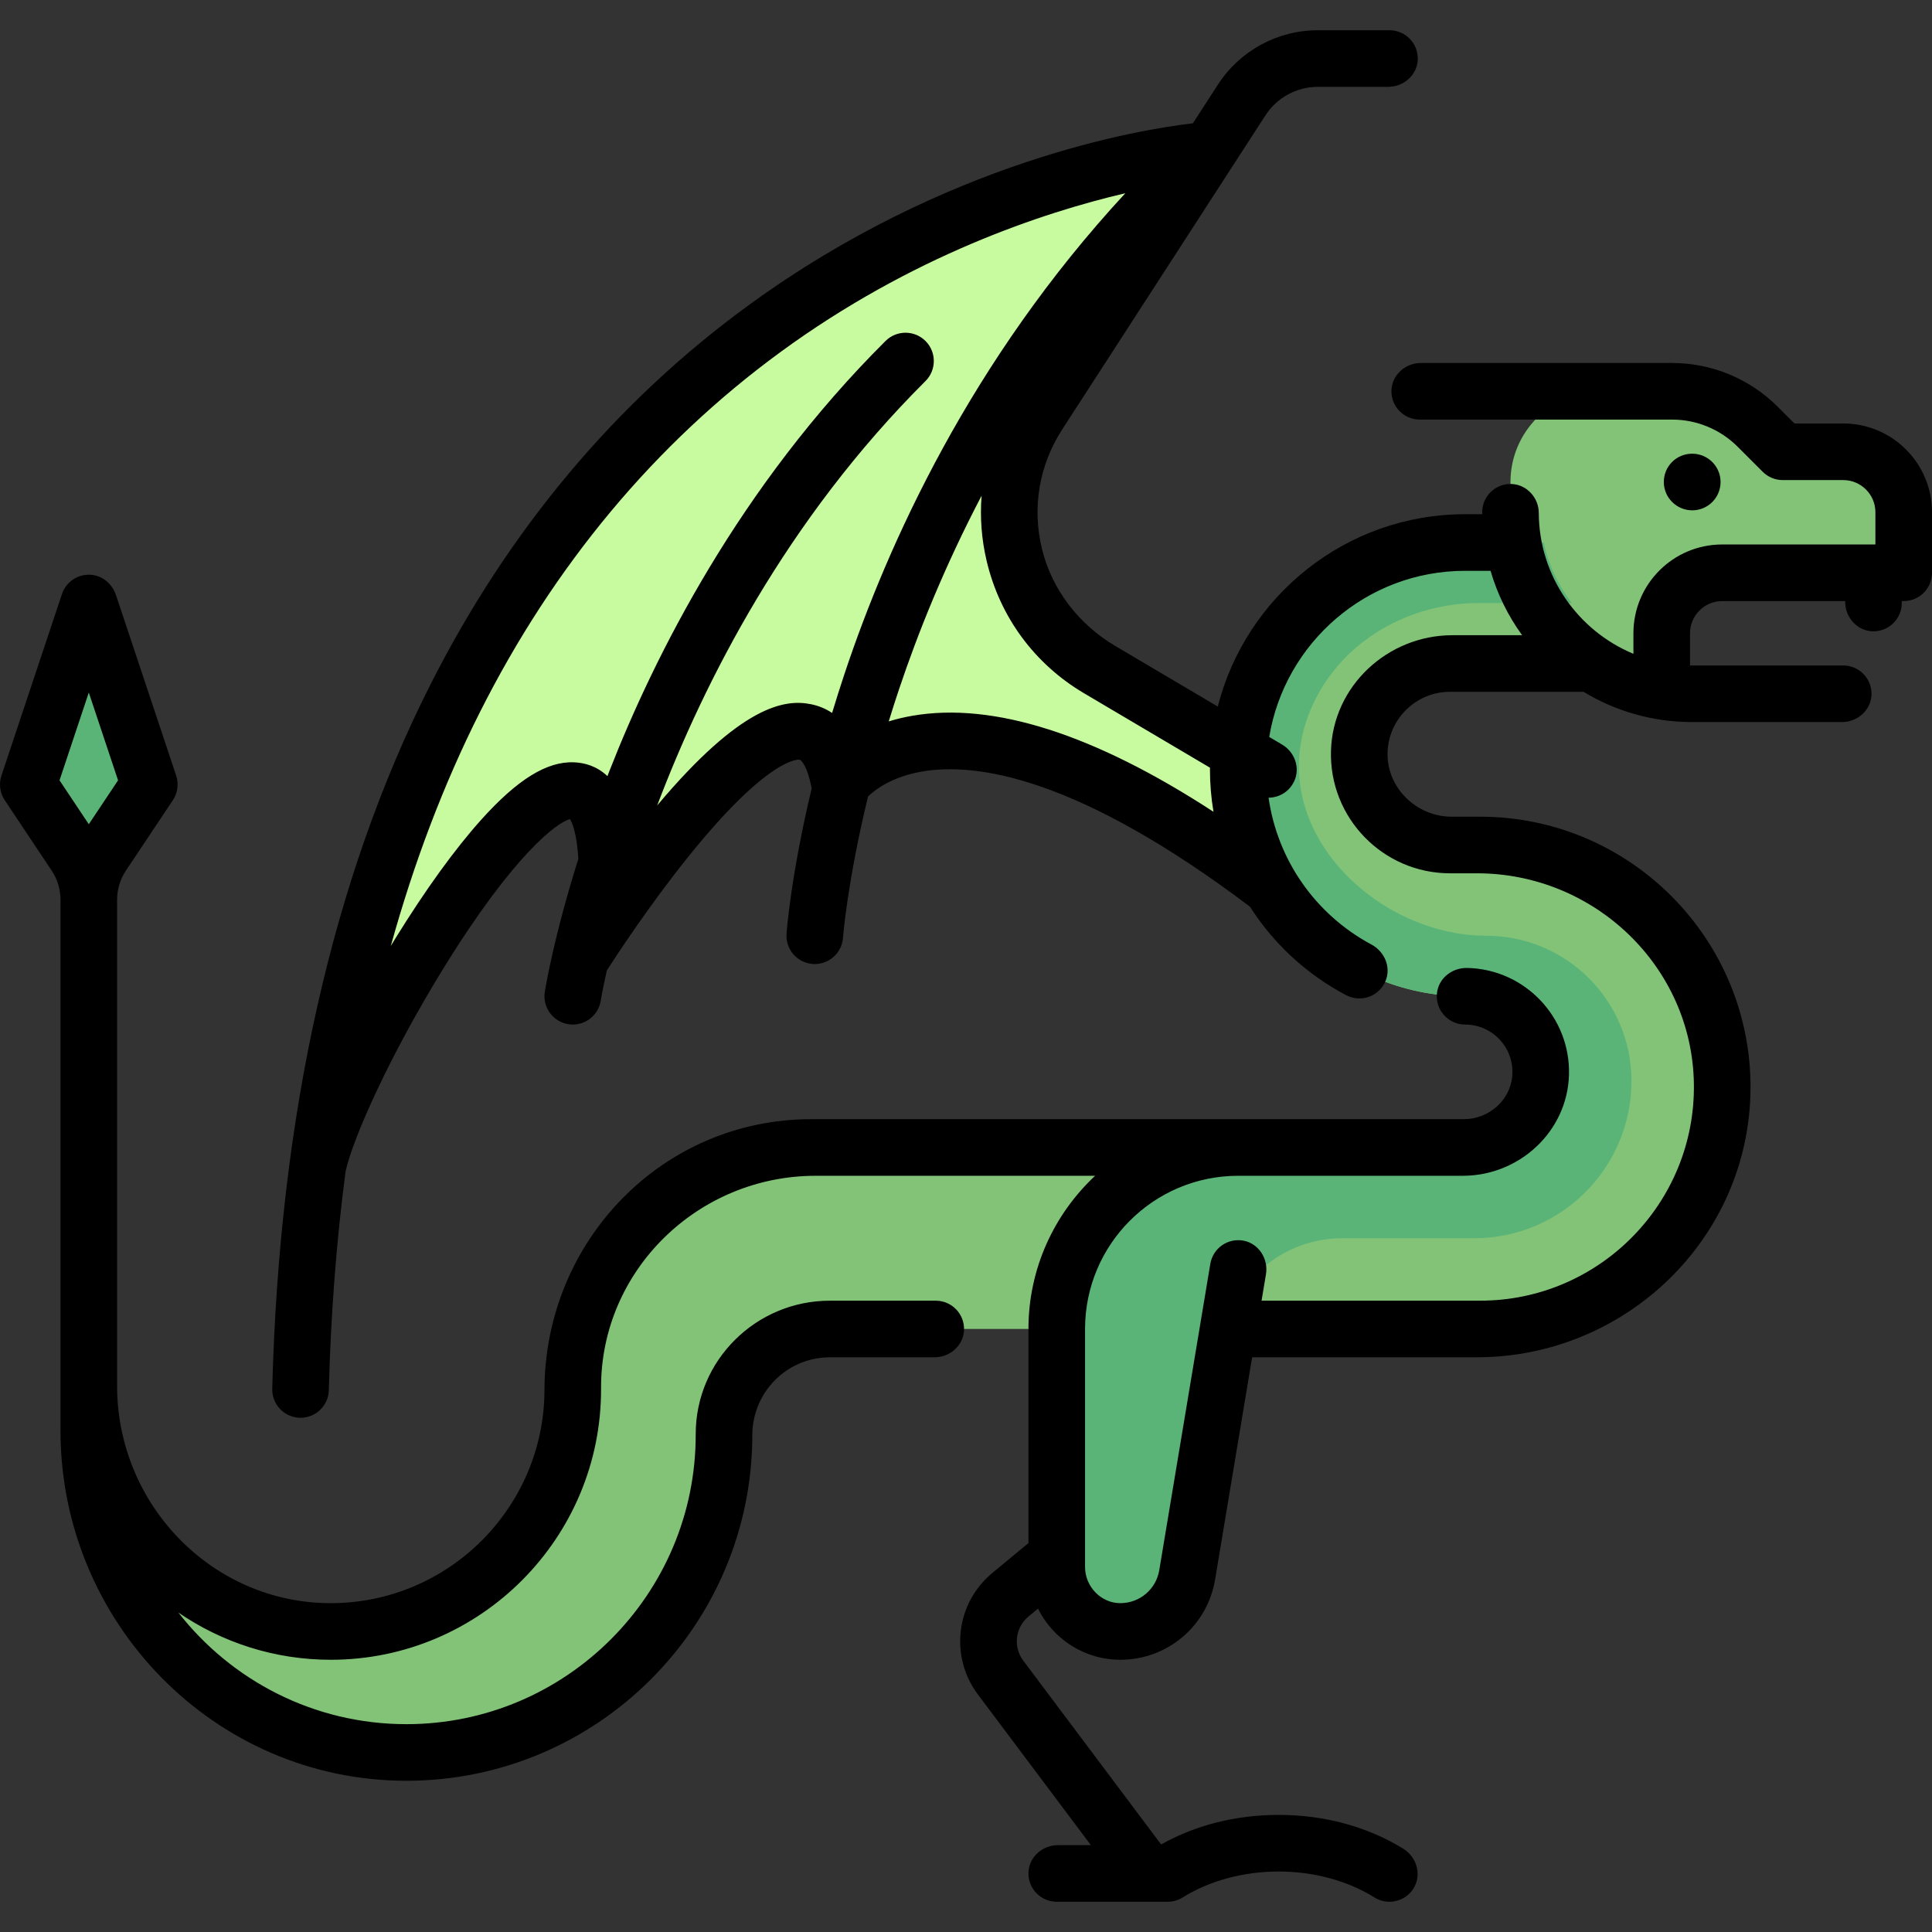 <?xml version="1.0" encoding="iso-8859-1"?>
<!-- Generator: Adobe Illustrator 19.0.0, SVG Export Plug-In . SVG Version: 6.00 Build 0)  -->
<svg version="1.1" id="Capa_1" xmlns="http://www.w3.org/2000/svg" xmlns:xlink="http://www.w3.org/1999/xlink" x="0px" y="0px"
	 viewBox="0 0 511.998 511.998" style="enable-background:new 0 0 511.998 511.998;" xml:space="preserve">
<rect x="0" y="0" width="511.998" height="511.998" fill="#333333" stroke="none"/>
<path style="fill:#82C378;" d="M215.92,304.095c-35.417,0-64.129,28.712-64.129,64.129s-28.712,64.129-64.129,64.129
	s-64.129-28.712-64.129-64.129v12.024c0,46.485,37.683,84.169,84.169,84.169s84.169-37.684,84.169-84.169
	c0-15.495,12.561-28.056,28.056-28.056h100.202l8.016-48.097H215.92z"/>
<path style="fill:#C8FAA0;" d="M83.82,311.276c0,0,73.648-147.463,76.988-83.334l-7.181,26.553c0,0,60.288-96.361,68.972-46.26
	c0,0,25.384-40.415,121.578,26.219l-15.708-36.895l-40.047-25.294c-18.133-11.453-24.037-35.151-13.396-53.773l45.103-78.931
	C320.129,39.563,110.708,55.261,83.82,311.276z"/>
<g>
	<path style="fill:#82C378;" d="M392.274,223.934h-8.016c-13.282,0-24.048-10.767-24.048-24.048
		c0-13.282,10.767-24.048,24.048-24.048h40.081v-32.065h-36.073c-33.204,0-60.121,26.917-60.121,60.121s26.917,60.121,60.121,60.121
		c11.068,0,20.04,8.972,20.04,20.04c0,11.068-8.972,20.04-20.04,20.04h-60.121c-26.563,0-48.097,21.534-48.097,48.097v63.329
		c0,9.296,7.536,16.832,16.832,16.832h0.022c8.778,0,16.269-6.346,17.712-15.004l10.86-65.157h66.801
		c35.417,0,64.129-28.712,64.129-64.129S427.692,223.934,392.274,223.934z"/>
	<path style="fill:#82C378;" d="M488.468,119.724h-16.032l-6.641-6.641c-6.013-6.013-14.169-9.392-22.673-9.392h-18.783
		c-13.282,0-24.048,10.767-24.048,24.048v16.032c0,22.136,17.945,40.081,40.081,40.081l0,0V167.82
		c0-8.854,7.178-16.032,16.032-16.032H504.5v-16.032C504.5,126.902,497.322,119.724,488.468,119.724z"/>
</g>
<g>
	<path style="fill:#5AB478;" d="M393.881,247.982c-30.121,0-60.96-30.363-45.568-62.089c7.96-16.408,25.403-26.088,43.639-26.088
		h24.576c-3.546-4.683-6.196-10.073-7.411-16.032h-18.873c-31.125,0-58.608,22.824-61.773,53.788
		c-3.648,35.684,23.942,65.842,58.734,66.444c9.639,0.167,18.592,6.171,20.622,15.595c2.802,13.01-7.039,24.496-19.56,24.496
		h-60.121c-26.563,0-48.097,21.534-48.097,48.097v63.329c0,9.296,7.536,16.832,16.832,16.832h0.021
		c8.778,0,16.269-6.346,17.712-15.005l9.397-61.952c2.377-15.673,15.837-27.256,31.689-27.256c10.712,0,23.218,0,34.984,0.001
		c23.023,0.001,41.67-18.662,41.67-41.685l0,0C432.355,265.208,415.13,247.982,393.881,247.982L393.881,247.982z"/>
	<polygon style="fill:#5AB478;" points="23.532,231.95 7.5,207.902 23.532,159.805 39.565,207.902 	"/>
</g>
<path d="M488.468,112.224h-12.925l-4.444-4.444c-7.42-7.42-17.483-11.588-27.976-11.588h-66.566c-4.107,0-7.688,3.164-7.811,7.269
	c-0.128,4.247,3.278,7.731,7.497,7.731h66.88c6.515,0,12.764,2.588,17.371,7.196l6.64,6.64c1.407,1.407,3.314,2.197,5.303,2.197
	h16.032c4.712,0,8.532,3.82,8.532,8.532v8.532h-40.597c-12.996,0-23.532,10.536-23.532,23.532v5.444
	c-14.661-6.087-25.014-20.524-25.08-37.346c-0.016-4.013-3.164-7.485-7.174-7.655c-4.291-0.182-7.826,3.243-7.826,7.493
	c0,0.173,0.011,0.344,0.013,0.516h-4.538c-31.542,0-58.104,21.709-65.541,50.969l-27.133-16.033
	c-9.615-5.681-16.81-14.871-19.455-25.721c-2.671-10.958-0.764-22.222,5.355-31.679l53.858-83.236
	c3.05-4.713,8.28-7.559,13.894-7.559h18.667c4.107,0,7.688-3.164,7.811-7.269c0.128-4.247-3.278-7.731-7.497-7.731h-18.982
	c-10.701,0-20.673,5.425-26.487,14.41l-6.632,10.249c-14.222,1.663-65.215,10.039-117.476,48.026
	c-35.347,25.693-63.84,59.652-84.689,100.934c-25.887,51.258-39.955,113.971-41.812,186.399c-0.106,4.141,3.165,7.583,7.305,7.69
	c0.066,0.002,0.131,0.002,0.196,0.002c4.052,0,7.389-3.233,7.494-7.308c0.517-20.144,2.005-39.491,4.444-58.01
	c2.047-9.167,11.921-31.046,25.843-53.648c18.896-30.676,30.351-38.89,33.625-39.684c0.54,0.857,1.782,3.554,2.219,10.528
	c-6.573,20.82-8.774,34.493-8.892,35.248c-0.643,4.09,2.15,7.925,6.24,8.571c0.396,0.062,0.79,0.093,1.178,0.093
	c3.625,0,6.814-2.636,7.399-6.329c0.025-0.16,0.501-3.03,1.626-8.028c2.638-4.105,11.216-17.188,21.296-29.766
	c21.849-27.266,29.708-26.086,29.785-26.071c0.399,0.078,2.072,1.625,3.198,7.628c-5.486,22.87-6.604,37.651-6.665,38.5
	c-0.295,4.13,2.812,7.714,6.941,8.012c0.184,0.013,0.366,0.02,0.547,0.02c3.895,0,7.186-3.012,7.473-6.958
	c0.015-0.2,1.151-14.899,6.643-37.454c1.927-1.856,6.368-5.227,14.26-6.597c14.639-2.54,41.607,1.616,86.931,35.791
	c6.198,9.719,14.894,17.869,25.515,23.473c1.117,0.589,2.313,0.868,3.494,0.868c2.917,0,5.729-1.707,6.949-4.66
	c1.504-3.642-0.272-7.774-3.745-9.635c-14.925-7.997-24.917-22.471-27.266-38.914c2.812-0.01,5.541-1.601,6.823-4.426
	c1.598-3.519,0.093-7.687-3.234-9.653l-3.412-2.016c4.116-24.94,25.82-44.026,51.908-44.026h6.744
	c1.806,6.202,4.662,11.959,8.368,17.064h-18.449c-17.167,0-31.696,13.434-32.206,30.593c-0.53,17.83,13.821,32.504,31.534,32.504
	h7.157c31.076,0,57.008,24.677,57.482,55.75c0.482,31.626-25.104,57.508-56.622,57.508h-57.948l1.165-6.993
	c0.675-4.049-1.857-8.1-5.885-8.896c-4.169-0.824-8.167,1.961-8.86,6.123l-13.531,81.189c-0.842,5.051-5.161,8.72-10.298,8.738
	c-5.154,0.018-9.369-4.419-9.369-9.573v-63.089c0-22.421,18.176-40.597,40.597-40.597h59.503c14.998,0,27.711-11.732,28.147-26.723
	c0.448-15.386-11.797-28.075-27.019-28.353c-3.982-0.073-7.571,2.755-7.971,6.717c-0.453,4.492,3.062,8.279,7.461,8.279
	c7.314,0,13.185,6.293,12.484,13.749c-0.612,6.497-6.324,11.331-12.851,11.331H214.973c-39.454,0-70.602,32.292-70.682,71.745
	c-0.063,31.185-25.463,56.533-56.667,56.513c-31.412-0.021-56.591-26.144-56.591-57.557V238.46c0-2.764,0.818-5.466,2.351-7.766
	l12.421-18.632c1.284-1.926,1.607-4.336,0.875-6.532l-15.942-47.826c-0.923-2.768-3.267-4.927-6.158-5.327
	c-3.641-0.503-7.033,1.665-8.163,5.056L0.385,205.53c-0.732,2.196-0.409,4.606,0.875,6.532l12.421,18.632
	c1.533,2.3,2.351,5.002,2.351,7.766v129.765v10.921c0,50.756,40.78,92.7,91.535,92.773c50.577,0.073,91.752-41.027,91.803-91.575
	c0.011-11.39,9.166-20.65,20.556-20.65h27.742c4.107,0,7.688-3.164,7.811-7.269c0.128-4.247-3.278-7.731-7.497-7.731h-28.057
	c-19.579,0-35.594,15.827-35.556,35.406c0.082,42.345-34.343,76.82-76.669,76.82c-24.536,0-46.401-11.599-60.444-29.587
	c11.51,7.893,25.424,12.522,40.403,12.522c39.614,0,71.82-32.324,71.629-71.982c-0.151-31.172,25.668-56.277,56.841-56.277h74.085
	c-10.861,10.154-17.668,24.592-17.668,40.597v56.738l-9.551,7.901c-9.694,8.02-11.375,22.186-3.826,32.251l29.925,39.9h-8.734
	c-4.107,0-7.688,3.164-7.811,7.269c-0.128,4.247,3.278,7.731,7.497,7.731h24.046c0.003,0,0.006,0,0.009,0c0.002,0,0.004,0,0.006,0
	h5.332c1.401,0,2.774-0.389,3.963-1.132c7.099-4.439,16.131-6.884,25.43-6.884c9.294,0,18.321,2.442,25.418,6.876
	c1.236,0.772,2.609,1.141,3.967,1.141c2.554,0,5.051-1.304,6.458-3.675c2.13-3.587,0.725-8.22-2.829-10.404
	c-9.516-5.848-20.922-8.938-33.014-8.938c-11.303,0-22.004,2.704-31.125,7.832l-36.537-48.716
	c-2.737-3.649-2.128-8.786,1.387-11.694l2.518-2.083c3.984,8.02,12.264,13.548,21.824,13.548c12.495,0,23.055-8.946,25.11-21.271
	l9.815-58.89h59.534c39.435,0,72.157-31.489,72.539-70.922c0.386-39.819-31.894-72.336-71.625-72.336h-7.578
	c-9.256,0-17.139-7.574-16.984-16.829c0.15-8.996,7.515-16.268,16.546-16.268h35.399c8.39,5.085,18.224,8.016,28.73,8.016h39.766
	c4.107,0,7.688-3.164,7.811-7.269c0.128-4.247-3.278-7.731-7.497-7.731h-40.583c-0.005-0.005-0.008-0.008-0.013-0.013v-8.519
	c0-4.712,3.82-8.532,8.532-8.532h32.581v0.202c0,4.107,3.164,7.688,7.269,7.811c4.247,0.128,7.731-3.278,7.731-7.497v-0.516h0.516
	c4.142,0,7.5-3.358,7.5-7.5v-16.032C512,122.76,501.464,112.224,488.468,112.224z M174.162,213.451
	c12.436-32.78,34.236-75.754,71.098-112.46c2.935-2.923,2.945-7.671,0.022-10.607c-2.923-2.936-7.672-2.945-10.606-0.023
	c-38.717,38.553-61.186,83.312-73.217,114.071c-0.164,0.419-0.32,0.831-0.481,1.248c-2.798-2.643-6.009-3.56-8.939-3.663
	c-7.148-0.259-14.942,4.574-24.49,15.194c-6.934,7.712-14.761,18.524-22.635,31.269c-0.449,0.726-0.899,1.469-1.35,2.211
	c6.159-22.209,14.009-42.85,23.544-61.814c19.662-39.104,46.49-71.265,79.739-95.589c34.77-25.437,69.519-36.96,91.379-42.084
	c-41.021,44.33-63.018,93.159-74.39,127.272c-1.195,3.586-2.297,7.076-3.318,10.465c-1.705-1.145-3.613-1.927-5.724-2.341
	C208.028,185.273,196.564,186.788,174.162,213.451z M241.738,189.692c-2.24,0.389-4.309,0.897-6.218,1.488
	c0.844-2.748,1.739-5.555,2.701-8.428c4.958-14.805,12.021-32.515,21.914-51.393c-0.454,5.701-0.028,11.506,1.326,17.254
	c3.504,14.871,12.678,27.342,25.832,35.115l33.364,19.715c-0.001,0.151-0.011,0.299-0.011,0.45c0,3.807,0.322,7.562,0.937,11.236
	C289.969,194.527,263.171,185.973,241.738,189.692z M23.532,183.522l7.757,23.271l-7.757,11.636l-7.757-11.636L23.532,183.522z"/>
<path d="M455.967,127.741c0-4.142-3.358-7.5-7.5-7.5h-0.08c-4.142,0-7.46,3.358-7.46,7.5c0,4.142,3.398,7.5,7.54,7.5
	S455.967,131.883,455.967,127.741z"/>
<g>
</g>
<g>
</g>
<g>
</g>
<g>
</g>
<g>
</g>
<g>
</g>
<g>
</g>
<g>
</g>
<g>
</g>
<g>
</g>
<g>
</g>
<g>
</g>
<g>
</g>
<g>
</g>
<g>
</g>
</svg>
